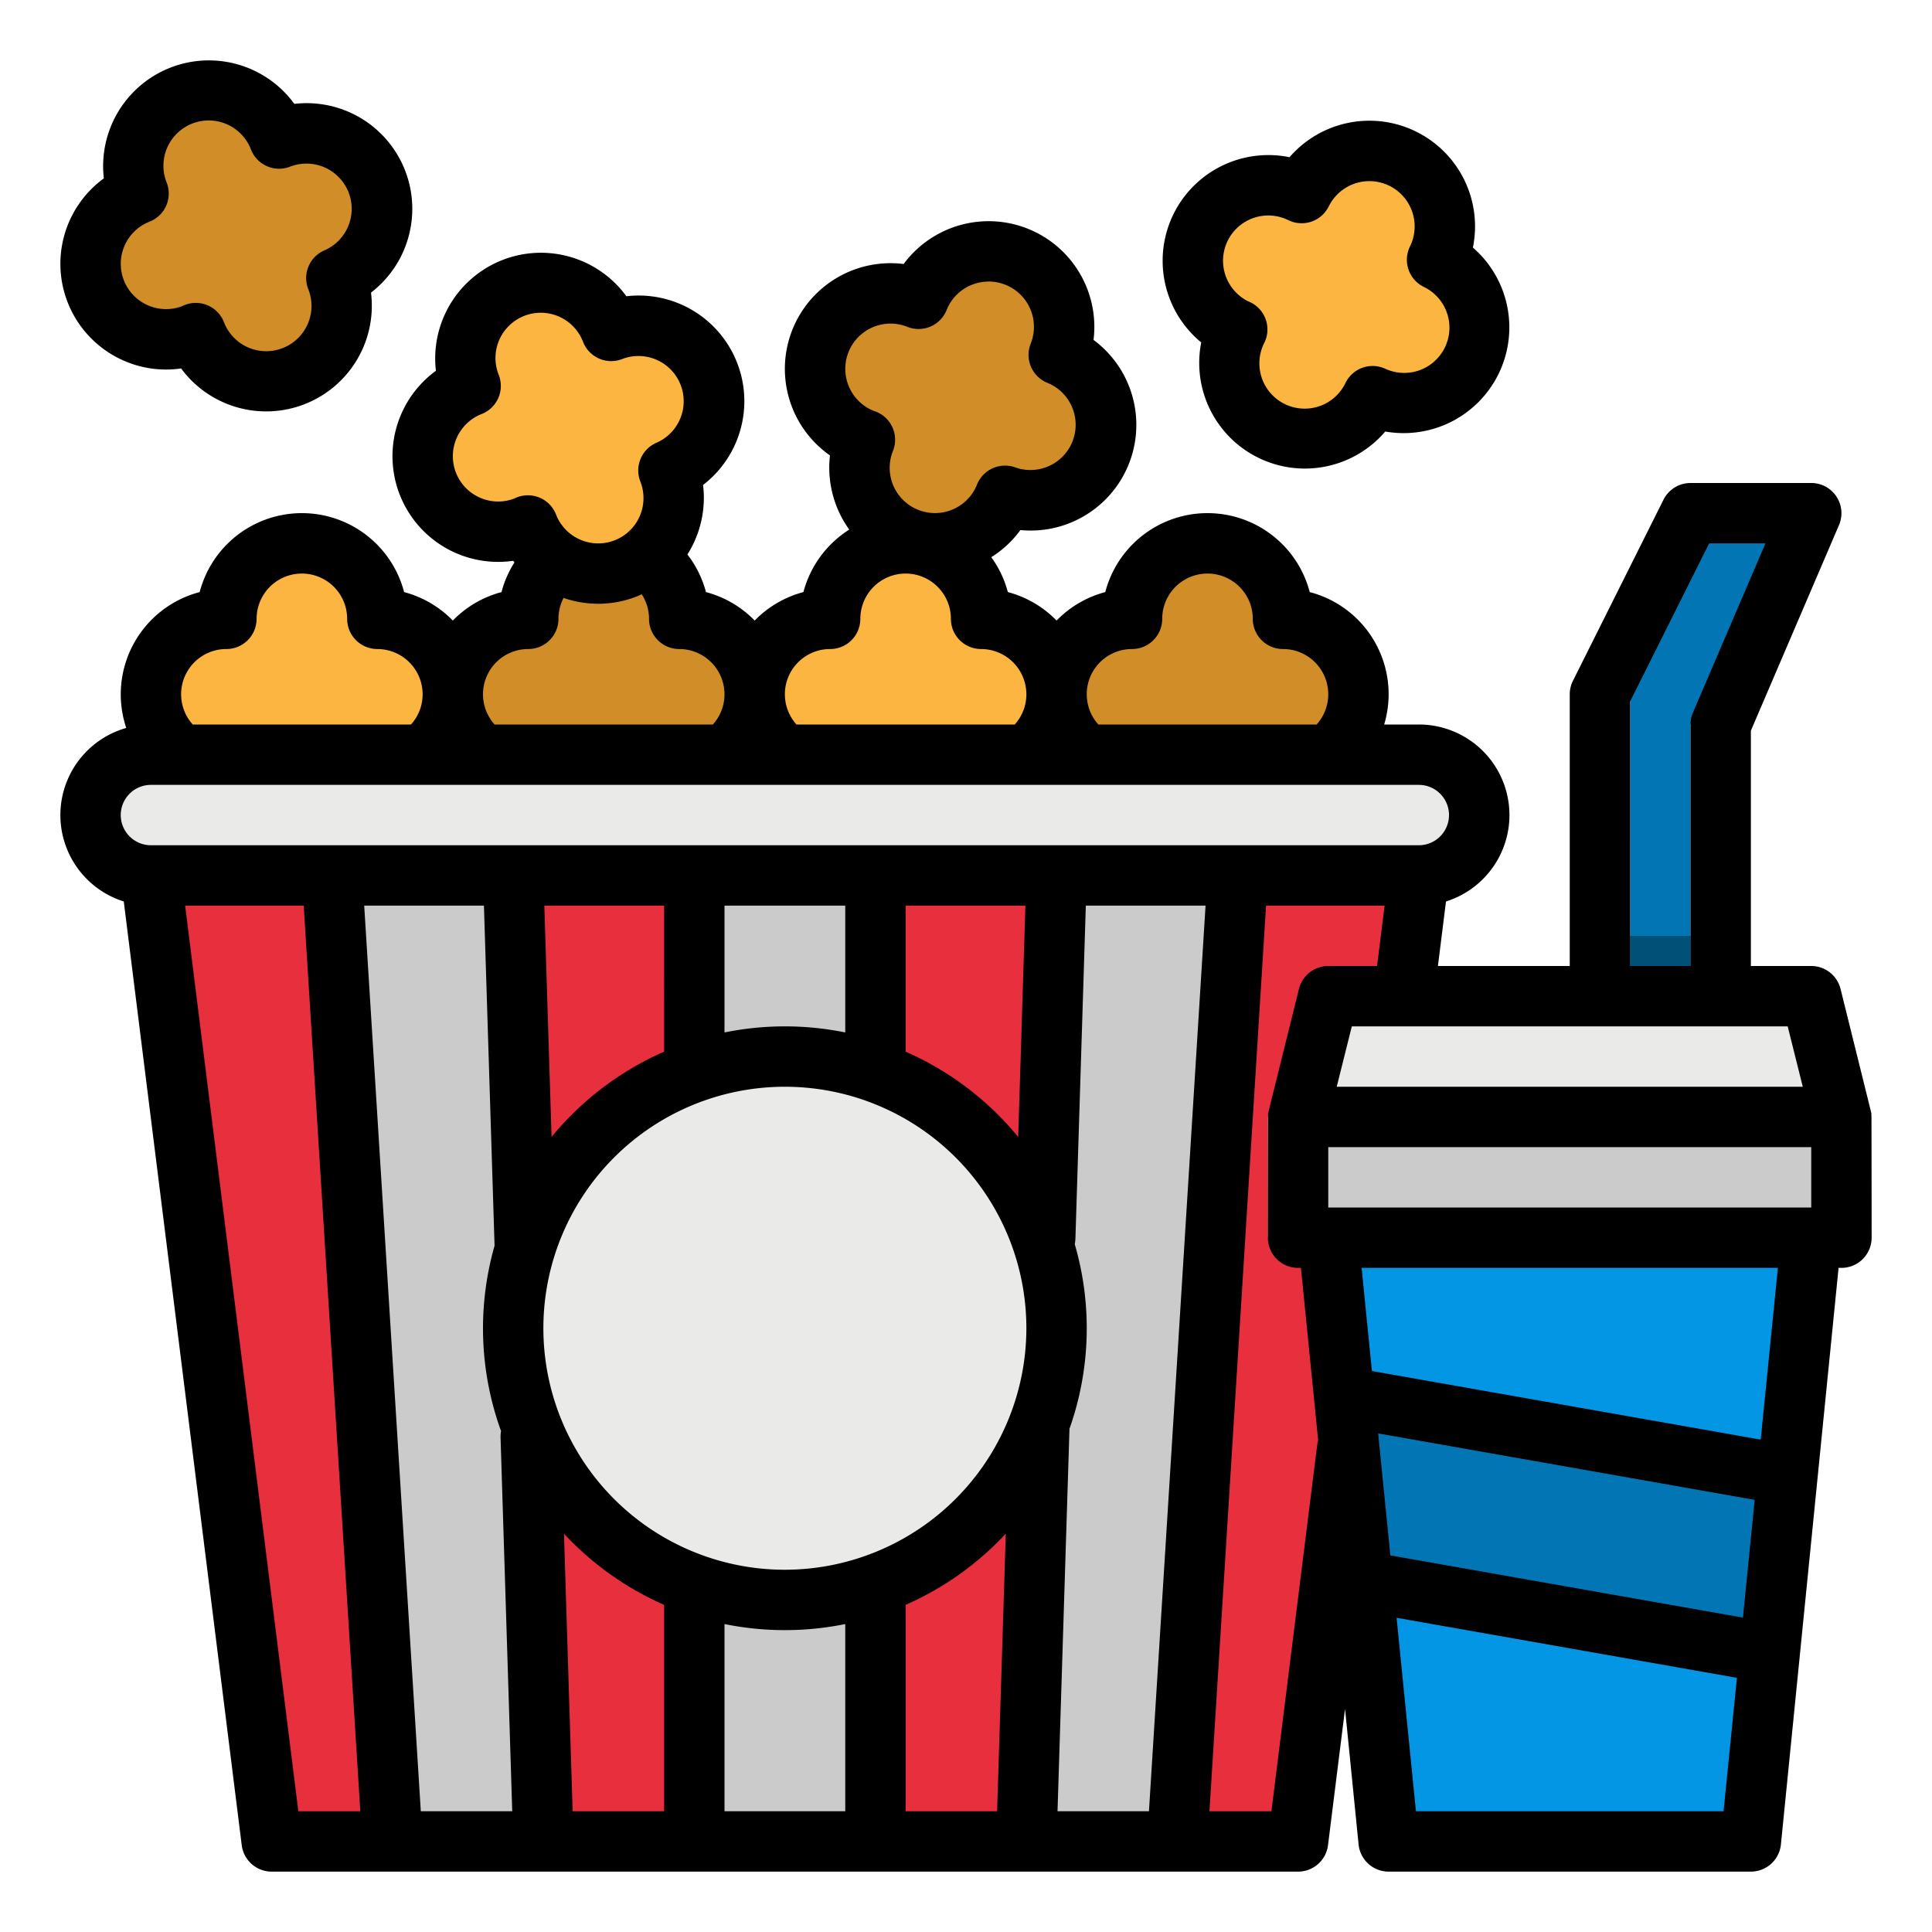 <svg height="512" viewBox="0 0 512 512" width="512" xmlns="http://www.w3.org/2000/svg">
    <g id="filled_outline" data-name="filled outline">
        <path d="m344 488h-272l-32-256h336z" fill="#e82f3e"/>
        <path d="m464 488h-96l-16-160h128z" fill="#0296e5"/>
        <path d="m473.71 390.89-4.72 47.17-107.89-19.04-4.88-48.86z" fill="#0296e5"/>
        <path d="m488 296h-144l8-32h128z" fill="#eaeae8"/>
        <path d="m448 264h-16v-80l24-48h16l-24 56z" fill="#0276b4"/>
        <g fill="#cbcbcb">
            <path d="m184 232h48v256h-48z"/>
            <path d="m144 488h-40l-16-256h48z"/>
            <path d="m312 488h-40l8-256h48z"/>
        </g>
        <path d="m291.714 120.036a20 20 0 0 0 -11.142-26 20 20 0 1 0 -37.139-14.856 20 20 0 0 0 -14.856 37.139c.208.083.418.139.627.215a.275.275 0 0 0 -.014.03 20 20 0 0 0 37.139 14.856c0-.011.006-.022.01-.032a19.986 19.986 0 0 0 25.375-11.352z"
              fill="#d18d28"/>
        <path d="m187.88 99.034a20 20 0 0 0 -25.913-11.334 20 20 0 0 0 -37.25 14.576 20 20 0 0 0 14.576 37.25c.208-.081.4-.185.6-.272 0 .01.006.021.01.032a20 20 0 1 0 37.25-14.576c0-.011-.01-.02-.014-.031a19.985 19.985 0 0 0 10.741-25.645z"
              fill="#fbb540"/>
        <path d="m99.88 48.054a20 20 0 0 0 -25.913-11.337 20 20 0 1 0 -37.25 14.576 20 20 0 0 0 14.576 37.25c.208-.081.4-.184.6-.272 0 .011.006.021.01.032a20 20 0 0 0 37.25-14.576c0-.011-.01-.02-.014-.03a19.986 19.986 0 0 0 10.741-25.643z"
              fill="#d18d28"/>
        <path d="m120 184a20 20 0 0 0 -20-20 20 20 0 0 0 -40 0 20 20 0 0 0 0 40c.223 0 .439-.026.661-.033v.033a20 20 0 1 0 40 0c0-.011 0-.022 0-.033a19.986 19.986 0 0 0 19.339-19.967z"
              fill="#fbb540"/>
        <path d="m200 184a20 20 0 0 0 -20-20 20 20 0 0 0 -40 0 20 20 0 0 0 0 40c.223 0 .439-.026.661-.033v.033a20 20 0 0 0 40 0c0-.011 0-.022 0-.033a19.986 19.986 0 0 0 19.339-19.967z"
              fill="#d18d28"/>
        <path d="m280 184a20 20 0 0 0 -20-20 20 20 0 0 0 -40 0 20 20 0 0 0 0 40c.223 0 .439-.026.661-.033v.033a20 20 0 0 0 40 0c0-.011 0-.022 0-.033a19.986 19.986 0 0 0 19.339-19.967z"
              fill="#fbb540"/>
        <path d="m360 184a20 20 0 0 0 -20-20 20 20 0 0 0 -40 0 20 20 0 0 0 0 40c.223 0 .439-.026.661-.033v.033a20 20 0 0 0 40 0c0-.011 0-.022 0-.033a19.986 19.986 0 0 0 19.339-19.967z"
              fill="#d18d28"/>
        <path d="m389.936 95.625a20 20 0 0 0 -9.1-26.78 20 20 0 0 0 -35.881-17.681 20 20 0 0 0 -17.68 35.881c.2.1.406.171.608.262 0 .01-.012.019-.017.029a20 20 0 1 0 35.881 17.68c0-.01.008-.02.013-.03a19.985 19.985 0 0 0 26.176-9.361z"
              fill="#fbb540"/>
        <circle cx="208" cy="352" fill="#eaeae8" r="72"/>
        <path d="m473.71 390.89-4.72 47.17-107.89-19.04-4.88-48.86z" fill="#0276b4"/>
        <path d="m336 296h160v32h-160z" fill="#cbcbcb"/>
        <rect fill="#eaeae8" height="32" rx="16" width="368" x="24" y="200"/>
        <path d="m432 248h16v16h-16z" fill="#015078"/>
        <path d="m32.782 95.57a27.815 27.815 0 0 0 15.218 2.073 28 28 0 0 0 50.319-20.1 28 28 0 0 0 -20.319-50.014 28.019 28.019 0 0 0 -50.479 19.741 28.011 28.011 0 0 0 5.261 48.3zm.23-30.462a11.922 11.922 0 0 1 6.621-6.364 8 8 0 0 0 4.535-10.366 12 12 0 1 1 22.349-8.746 8 8 0 0 0 10.365 4.535 11.989 11.989 0 0 1 9.1 22.179 8 8 0 0 0 -4.319 10.2c.023.062.049.126.075.191a12 12 0 0 1 -22.338 8.775 8 8 0 0 0 -10.671-4.589c-.149.065-.3.132-.48.219a12 12 0 0 1 -15.237-16.034z"/>
        <path d="m318.336 90.742a28.005 28.005 0 0 0 48.772 23.612 28.012 28.012 0 0 0 23.224-48.746 28 28 0 0 0 -48.6-23.945 28.011 28.011 0 0 0 -23.4 49.079zm7.015-26.942a12 12 0 0 1 16.068-5.459 8 8 0 0 0 10.712-3.64 12 12 0 1 1 21.529 10.608 8 8 0 0 0 3.64 10.712 11.988 11.988 0 0 1 -10.24 21.679 8 8 0 0 0 -10.523 3.848c-.008.016-.015.031-.021.046a12 12 0 0 1 -21.534-10.6c.043-.082.084-.165.123-.247a8 8 0 0 0 -3.929-10.73c-.148-.067-.3-.13-.483-.207a12.015 12.015 0 0 1 -5.342-16.01z"/>
        <path d="m495.938 295.05c-.011-.093-8.177-32.99-8.177-32.99a8 8 0 0 0 -7.761-6.06h-16v-62.358l23.354-54.491a8 8 0 0 0 -7.354-11.151h-32a8 8 0 0 0 -7.155 4.422l-24 48a7.994 7.994 0 0 0 -.845 3.578v72h-34.937l2.138-17.1a24 24 0 0 0 -7.201-46.9h-9.179a27.961 27.961 0 0 0 -19.73-35.091 28 28 0 0 0 -54.182 0 28 28 0 0 0 -12.909 7.544 28 28 0 0 0 -12.909-7.544 27.875 27.875 0 0 0 -4.39-9.243 27.677 27.677 0 0 0 7.709-7.193 28.011 28.011 0 0 0 19.39-50.389 28.018 28.018 0 0 0 -50.324-20.119 28 28 0 0 0 -19.523 50.73 28.093 28.093 0 0 0 5.106 19.654 28.1 28.1 0 0 0 -12.148 16.56 28 28 0 0 0 -12.911 7.544 27.989 27.989 0 0 0 -12.911-7.544 27.937 27.937 0 0 0 -4.918-9.967 28.058 28.058 0 0 0 4.148-18.421 28 28 0 0 0 -20.319-50.012 28.019 28.019 0 0 0 -50.478 19.751 28.011 28.011 0 0 0 20.478 50.362c.107.145.227.281.337.424a27.651 27.651 0 0 0 -3.433 7.866 27.98 27.98 0 0 0 -12.9 7.541 28 28 0 0 0 -12.909-7.544 28 28 0 0 0 -54.182 0 28.017 28.017 0 0 0 -19.456 36.006 24 24 0 0 0 -.657 45.985l31.263 250.1a8 8 0 0 0 7.937 7h272a8 8 0 0 0 7.938-7.008l4.512-36.1 3.59 35.9a8 8 0 0 0 7.96 7.208h96a8 8 0 0 0 7.96-7.2l15.28-152.8h.76a8 8 0 0 0 8-8s-.039-32.757-.062-32.95zm-15.938 24.95h-128v-16h128zm-18.108 108.681-93.433-16.488-3.232-32.323 99.785 17.609zm15.862-140.681h-123.508l4-16h115.508zm-45.754-102.111 20.944-41.889h14.924l-19.222 44.849a8.01 8.01 0 0 0 -.646 3.151v64h-16zm-132-13.889a8 8 0 0 0 8-8 12 12 0 0 1 24 0 8 8 0 0 0 8 8 11.983 11.983 0 0 1 8.923 20h-57.849a11.985 11.985 0 0 1 8.926-20zm-75.137-78.7a12 12 0 0 1 15.6-6.685 8 8 0 0 0 10.4-4.457 12 12 0 0 1 22.284 8.913 8 8 0 0 0 4.457 10.4 11.989 11.989 0 0 1 -8.536 22.4 8 8 0 0 0 -10.2 4.673v.006a12 12 0 0 1 -22.277-8.926c.033-.08.065-.16.095-.238a8 8 0 0 0 -4.741-10.366c-.159-.058-.318-.112-.518-.177a12.015 12.015 0 0 1 -6.564-15.543zm-4.863 78.7a8 8 0 0 0 8-8 12 12 0 0 1 24 0 8 8 0 0 0 8 8 12.013 12.013 0 0 1 12 12 11.876 11.876 0 0 1 -3.086 8h-57.84a11.985 11.985 0 0 1 8.926-20zm-92.8-40.108a12 12 0 0 1 .438-22.169 8 8 0 0 0 4.535-10.366 12 12 0 1 1 22.349-8.745 8 8 0 0 0 10.365 4.535 11.989 11.989 0 0 1 9.1 22.178 8 8 0 0 0 -4.362 10.085c.035.095.073.2.114.3a12 12 0 0 1 -19.8 12.668 11.863 11.863 0 0 1 -2.539-3.911l-.023-.058a8 8 0 0 0 -10.638-4.5c-.149.065-.3.132-.482.22a11.921 11.921 0 0 1 -9.057-.237zm12.8 40.108a8 8 0 0 0 8-8 11.938 11.938 0 0 1 1.357-5.545 27.912 27.912 0 0 0 19.378-.385c.453-.177.884-.386 1.322-.584a11.977 11.977 0 0 1 1.943 6.514 8 8 0 0 0 8 8 12.013 12.013 0 0 1 12 12 11.877 11.877 0 0 1 -3.087 8h-57.839a11.985 11.985 0 0 1 8.926-20zm-80 0a8 8 0 0 0 8-8 12 12 0 0 1 24 0 8 8 0 0 0 8 8 12.013 12.013 0 0 1 12 12 11.879 11.879 0 0 1 -3.086 8h-57.84a11.985 11.985 0 0 1 8.926-20zm-20 36h336a8 8 0 0 1 0 16h-336a8 8 0 0 1 0-16zm240.254 272 3.168-101.36a79.716 79.716 0 0 0 1.394-48.93 7.956 7.956 0 0 0 .179-1.426l2.759-88.284h31.73l-15 240zm-168.738 0-15-240h31.73l2.817 90.134a79.808 79.808 0 0 0 1.726 49.128 8.057 8.057 0 0 0 -.137 1.725l3.094 99.013zm112.484-240v33.61a80.308 80.308 0 0 0 -32 0v-33.61zm45.831 61.3a80.427 80.427 0 0 0 -29.831-22.6v-38.7h31.746zm-93.831-22.6a80.427 80.427 0 0 0 -29.831 22.6l-1.915-61.3h31.746zm-26.544 127.742a80.327 80.327 0 0 0 26.544 18.858v54.7h-24.246zm42.544 23.948a80.308 80.308 0 0 0 32 0v49.61h-32zm16-14.39a64 64 0 1 1 64-64 64.072 64.072 0 0 1 -64 64zm-158.938-176h31.422l15 240h-16.422zm190.938 240v-54.7a80.344 80.344 0 0 0 26.545-18.859l-2.299 73.559zm96.938 0h-16.422l15-240h31.422l-2 16h-12.938a8 8 0 0 0 -7.761 6.06s-8.166 32.9-8.177 32.989c-.023.193-.062 32.951-.062 32.951a8 8 0 0 0 8 8h.76l4.571 45.707a8.072 8.072 0 0 0 -.261 1.227zm38.3 0-5.127-51.268 90.189 15.914-3.54 35.354zm91.369-98.487-103.034-18.183-2.733-27.33h110.32z"/>
    </g>
</svg>